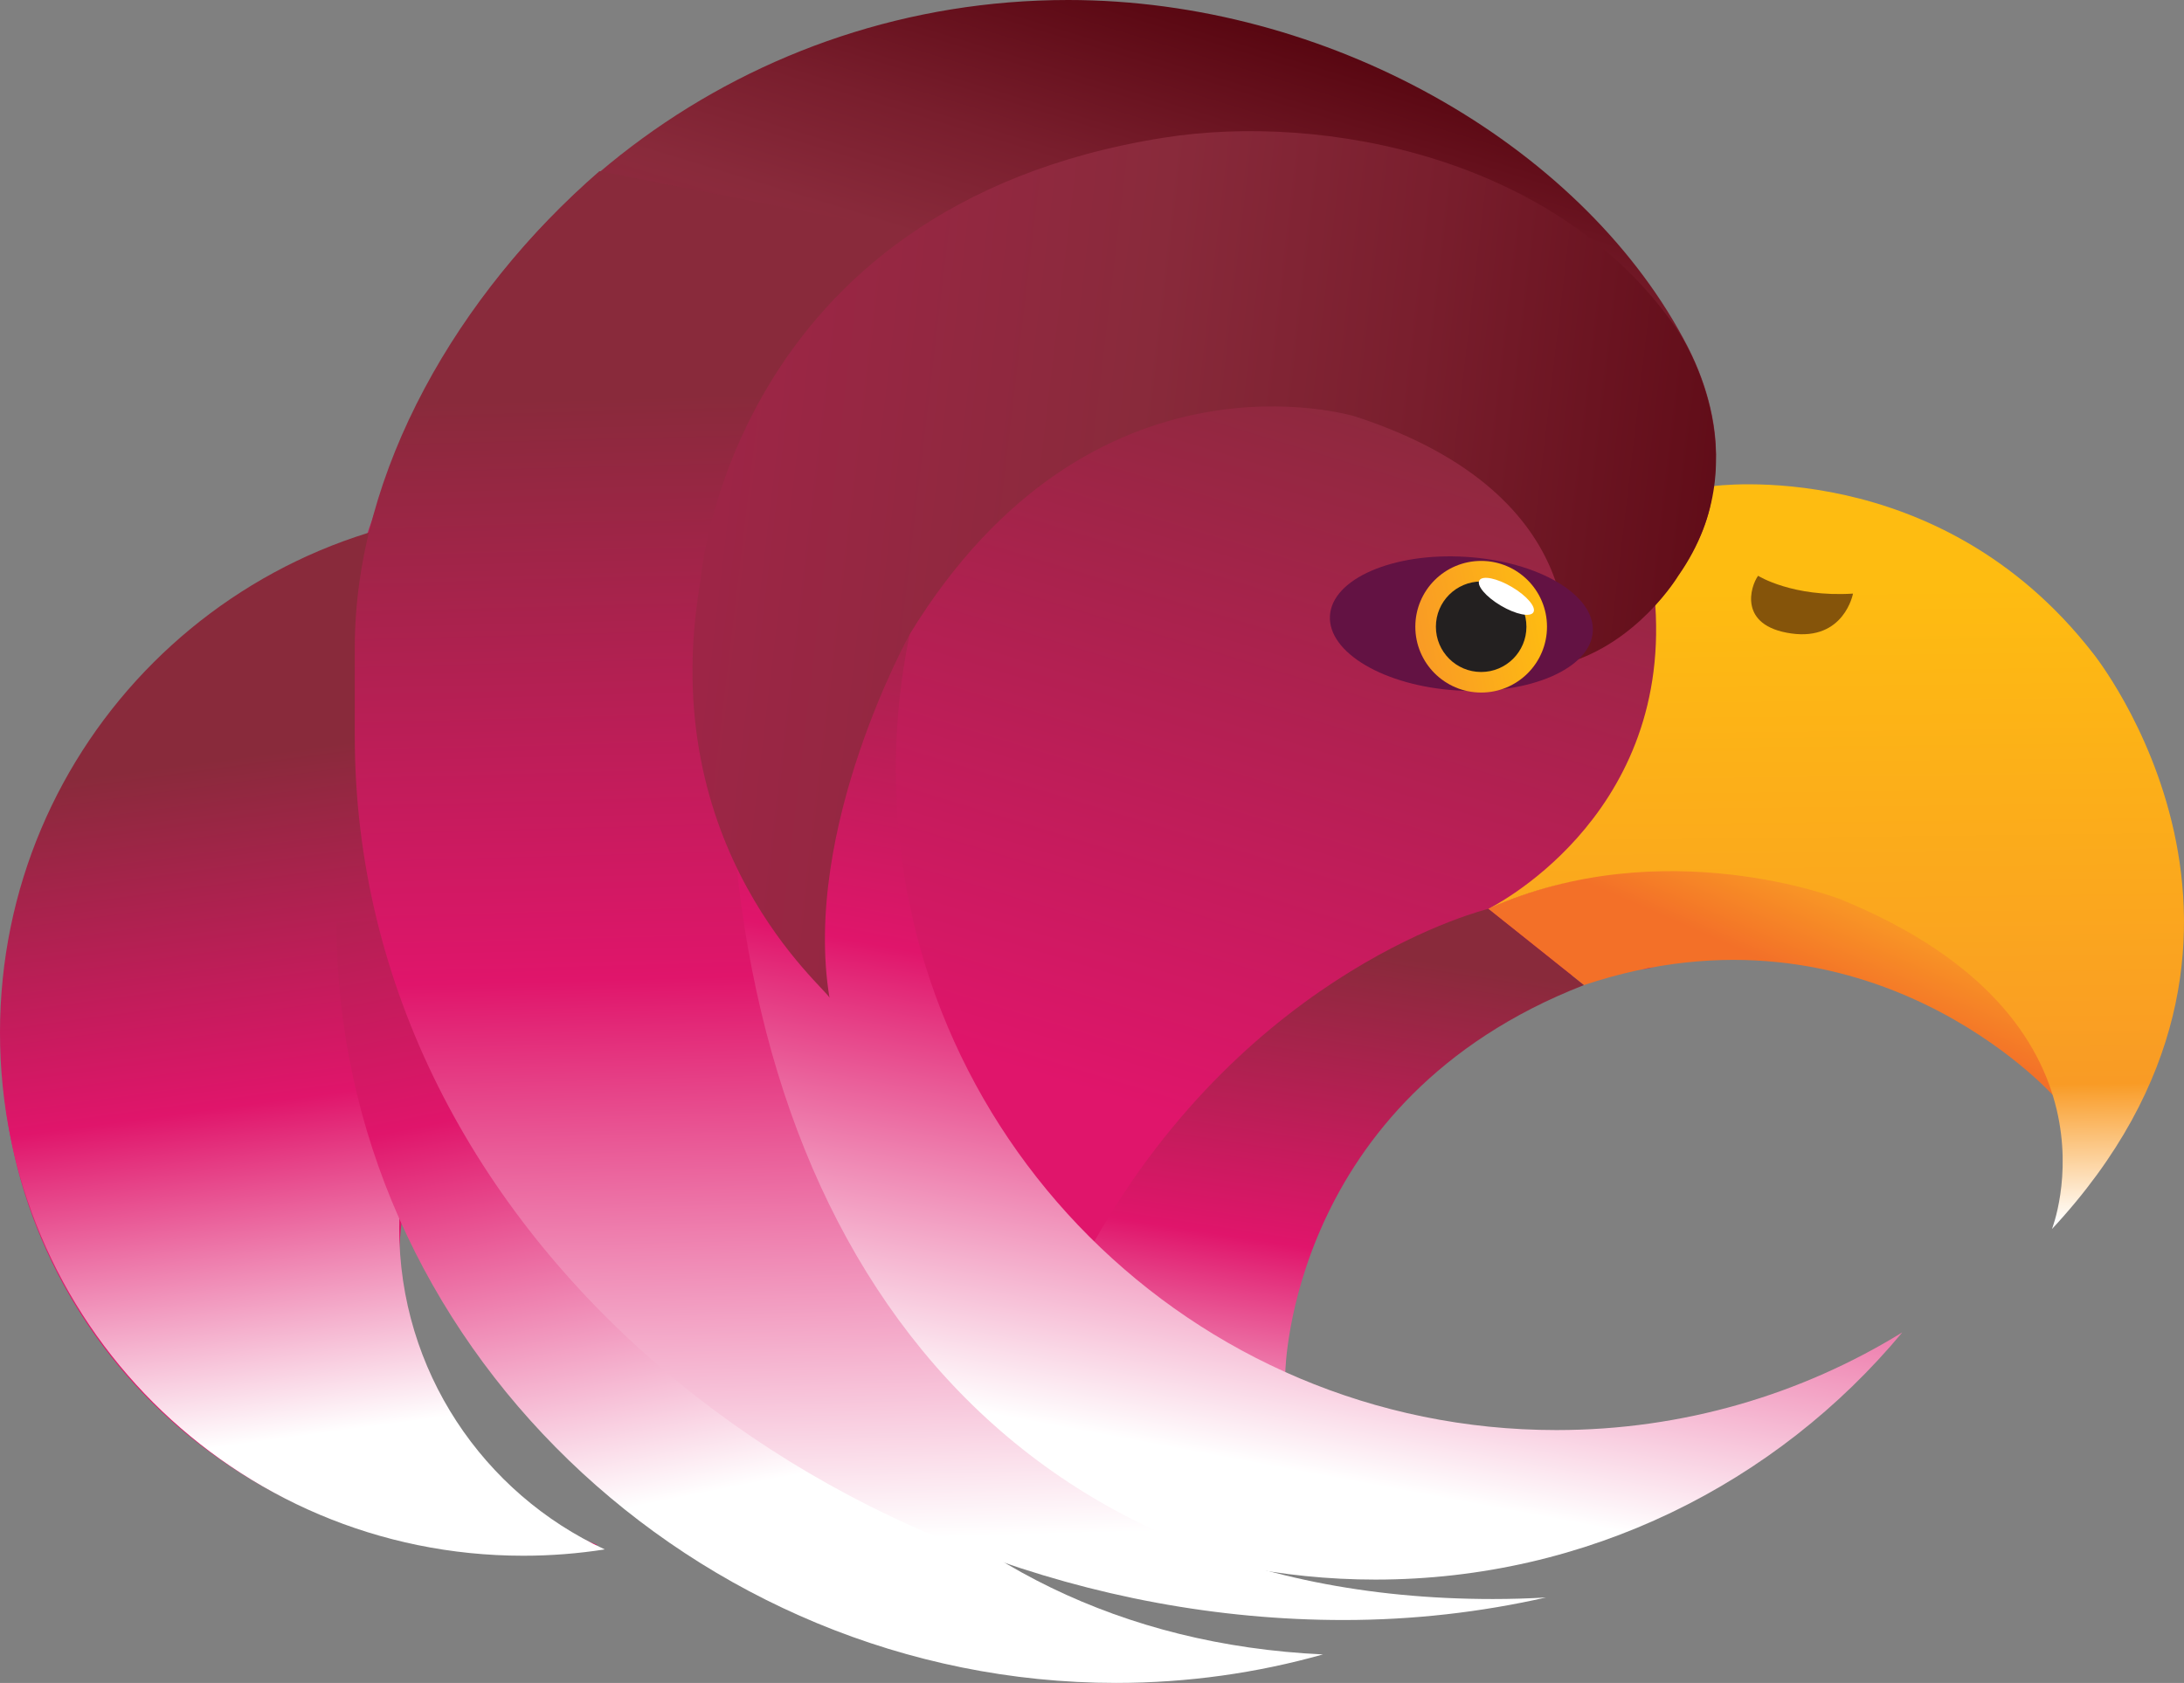 <?xml version="1.0" encoding="utf-8"?>
<!-- Generator: Adobe Illustrator 16.0.4, SVG Export Plug-In . SVG Version: 6.00 Build 0)  -->
<!DOCTYPE svg PUBLIC "-//W3C//DTD SVG 1.1//EN" "http://www.w3.org/Graphics/SVG/1.1/DTD/svg11.dtd">
<svg version="1.1" xmlns="http://www.w3.org/2000/svg" xmlns:xlink="http://www.w3.org/1999/xlink" x="0px" y="0px"
	 width="368.891px" height="284.327px" viewBox="0 0 368.891 284.327" enable-background="new 0 0 368.891 284.327"
	 xml:space="preserve">
<rect x="0" y="0" width="368.891" height="284.327" fill="#808080" stroke="none"/>
<g id="Calque_2" display="none">
</g>
<g id="Calque_1">
	<g>
		<linearGradient id="SVGID_1_" gradientUnits="userSpaceOnUse" x1="196.878" y1="-12.019" x2="140.933" y2="171.374">
			<stop  offset="0.012" style="stop-color:#4F0009"/>
			<stop  offset="0.013" style="stop-color:#4F0009"/>
			<stop  offset="0.217" style="stop-color:#791E2D"/>
			<stop  offset="0.322" style="stop-color:#892A3B"/>
			<stop  offset="1" style="stop-color:#E0156B"/>
		</linearGradient>
		<path fill="url(#SVGID_1_)" d="M99.677,260.541c-18.891-7.496-32.248-25.936-32.248-47.495c0-3.598,0.373-7.11,1.08-10.499h0.001
			c19.435,47.97,214.778,37.316,192.564,39.482c-27.893,2.718-35.344-4.411-50.461-12.219c2.171-35.693,30.577-66.092,66.818-66.092
			c16.279,0,14.117-81.753,12.017-81.572c0.257-1.771,0.391-3.581,0.391-5.423c0-5.083-1.39-12.082-5.575-19.654
			C266.474,24.231,224.245,0,180.419,0C126.668,0,81.021,34.69,64.644,82.906l0,0c-1.174,3.326-2.524,6.604-3.414,10.054
			l-0.234,0.072c-35.214,10.953-60.783,43.8-60.783,82.618c0,47.777,38.731,86.508,86.508,86.508c4.825,0,9.559-0.395,14.17-1.154
			L99.677,260.541z"/>
		<linearGradient id="SVGID_2_" gradientUnits="userSpaceOnUse" x1="43.404" y1="127.451" x2="58.793" y2="241.584">
			<stop  offset="0" style="stop-color:#892A3B"/>
			<stop  offset="0.507" style="stop-color:#E0156B"/>
			<stop  offset="1" style="stop-color:#FFFFFF"/>
		</linearGradient>
		<path fill="url(#SVGID_2_)" d="M88.379,86.078c-48.811,0-88.38,39.569-88.38,88.381c0,48.811,39.569,88.38,88.38,88.38
			c4.685,0,9.283-0.365,13.771-1.068c-20.495-9.462-34.72-30.192-34.72-54.248c0-8.778,1.894-17.113,5.295-24.618"/>
		<linearGradient id="SVGID_3_" gradientUnits="userSpaceOnUse" x1="301.455" y1="163.724" x2="307.867" y2="148.976">
			<stop  offset="0" style="stop-color:#F37028"/>
			<stop  offset="1" style="stop-color:#F99B25"/>
		</linearGradient>
		<path fill="url(#SVGID_3_)" d="M267.53,166.435c48.088-16.089,79.177,18.559,79.177,18.559
			c4.04-18.698-5.065-21.315-31.995-32.431c-33.736-13.922-63.333,0.986-63.333,0.986"/>
		<path fill="none" stroke="#232020" stroke-width="1.282" stroke-miterlimit="10" d="M268.6,110.357"/>
		<linearGradient id="SVGID_4_" gradientUnits="userSpaceOnUse" x1="310.76" y1="206.969" x2="309.478" y2="99.247">
			<stop  offset="0" style="stop-color:#FFFFFF"/>
			<stop  offset="0.217" style="stop-color:#F99B25"/>
			<stop  offset="1" style="stop-color:#FEBC11"/>
		</linearGradient>
		<path fill="url(#SVGID_4_)" d="M346.585,207.648c0,0,13.99-35.353-35.655-55.692c0,0-29.921-11.741-59.551,1.593
			c0,0,30.696-14.912,28.209-51.331c0,0,9.554-10.398,9.646-20.071c0,0,38.11-5.449,64.278,28.211
			C353.513,110.357,392.35,158.442,346.585,207.648z"/>
		<linearGradient id="SVGID_5_" gradientUnits="userSpaceOnUse" x1="321.3" y1="223.973" x2="321.3" y2="223.973">
			<stop  offset="0" style="stop-color:#FFFFFF"/>
			<stop  offset="1" style="stop-color:#3EC8F5"/>
		</linearGradient>
		<path fill="url(#SVGID_5_)" d="M321.301,223.973"/>
		<path fill="#85540A" d="M296.954,97.276c0,0,5.771,3.655,16.029,3.014c0,0-1.475,8.012-10.452,6.728
			C293.557,105.736,295.651,99.075,296.954,97.276z"/>
		<linearGradient id="SVGID_6_" gradientUnits="userSpaceOnUse" x1="230.417" y1="160.78" x2="215.029" y2="259.941">
			<stop  offset="0" style="stop-color:#892A3B"/>
			<stop  offset="0.507" style="stop-color:#E0156B"/>
			<stop  offset="1" style="stop-color:#FFFFFF"/>
		</linearGradient>
		<path fill="url(#SVGID_6_)" d="M251.379,153.549c0,0-40.188,9.667-66.554,56.206l10.426,27.13h20.194l1.657-5.072
			c0,0,0.637-45.991,50.428-65.378L251.379,153.549z"/>
		<linearGradient id="SVGID_7_" gradientUnits="userSpaceOnUse" x1="117.204" y1="107.686" x2="144.772" y2="247.127">
			<stop  offset="0" style="stop-color:#892A3B"/>
			<stop  offset="0.507" style="stop-color:#E0156B"/>
			<stop  offset="1" style="stop-color:#FFFFFF"/>
		</linearGradient>
		<path fill="url(#SVGID_7_)" d="M56.84,155.886c0,70.936,60.727,128.441,131.661,128.441c12.118,0,23.841-1.68,34.954-4.814
			c-68.136-3.152-109.781-56.683-109.781-125.596"/>
		<linearGradient id="SVGID_8_" gradientUnits="userSpaceOnUse" x1="234.767" y1="97.846" x2="207.132" y2="246.301">
			<stop  offset="0" style="stop-color:#892A3B"/>
			<stop  offset="0.507" style="stop-color:#E0156B"/>
			<stop  offset="1" style="stop-color:#FFFFFF"/>
		</linearGradient>
		<path fill="url(#SVGID_8_)" d="M321.301,225.113c-21.222,25.513-53.207,41.757-88.986,41.757
			c-63.896,0-115.691-51.796-115.691-115.691c0-50.695,32.606-93.773,77.992-109.409c-26.347,20.41-43.308,52.354-43.308,88.259
			c0,61.624,49.957,111.58,111.58,111.58C284.305,241.608,304.311,235.573,321.301,225.113z"/>
		<linearGradient id="SVGID_9_" gradientUnits="userSpaceOnUse" x1="157.053" y1="65.638" x2="162.136" y2="259.628">
			<stop  offset="0" style="stop-color:#892A3B"/>
			<stop  offset="0.507" style="stop-color:#E0156B"/>
			<stop  offset="1" style="stop-color:#FFFFFF"/>
		</linearGradient>
		<path fill="url(#SVGID_9_)" d="M101.248,28.918c-23.798,20.68-41.323,50.598-41.323,80.519v14.958
			c0,85.102,81.908,149.306,167.009,149.306c11.749,0,23.191-1.317,34.187-3.809c-2.969,0.172-5.961,0.261-8.971,0.261
			c-85.1,0-128.986-62.837-128.986-147.936c0-13.242,42.021-67.856,43.819-80.447"/>
		<linearGradient id="SVGID_10_" gradientUnits="userSpaceOnUse" x1="329.831" y1="113.253" x2="-106.939" y2="61.566">
			<stop  offset="0.012" style="stop-color:#4F0009"/>
			<stop  offset="0.013" style="stop-color:#4F0009"/>
			<stop  offset="0.217" style="stop-color:#791E2D"/>
			<stop  offset="0.322" style="stop-color:#892A3B"/>
			<stop  offset="1" style="stop-color:#E0156B"/>
		</linearGradient>
		<path fill="url(#SVGID_10_)" d="M264.14,112.183c0,0,6.135-28.341-35.217-41.814c0,0-44.414-13.746-75.269,36.789
			c0,0-18.245,32.797-13.544,61.434c-0.207-1.367-29.705-24.867-21.798-70.457c0,0,4.65-63.187,78.217-74.866
			c26.926-4.273,66.701,3.205,86.744,32.404c0,0,14.663,21.023,0.199,41.604l0,0C283.473,97.276,276.613,108.774,264.14,112.183z"/>
		
			<ellipse transform="matrix(0.998 0.06 -0.06 0.998 6.815 -14.704)" fill="#631243" cx="246.842" cy="105.469" rx="22.243" ry="11.313"/>
		
			<linearGradient id="SVGID_11_" gradientUnits="userSpaceOnUse" x1="-615.099" y1="-967.887" x2="-592.859" y2="-967.887" gradientTransform="matrix(0.982 -0.188 0.188 0.982 1025.555 942.776)">
			<stop  offset="0" style="stop-color:#F99B25"/>
			<stop  offset="1" style="stop-color:#FEBC11"/>
		</linearGradient>
		<circle fill="url(#SVGID_11_)" cx="250.177" cy="105.885" r="11.12"/>
		<circle fill="#232020" cx="250.177" cy="105.886" r="7.646"/>
		
			<ellipse transform="matrix(0.509 -0.861 0.861 0.509 38.234 268.477)" fill="#FFFFFF" cx="254.36" cy="100.738" rx="1.831" ry="5.298"/>
	</g>
</g>
</svg>
